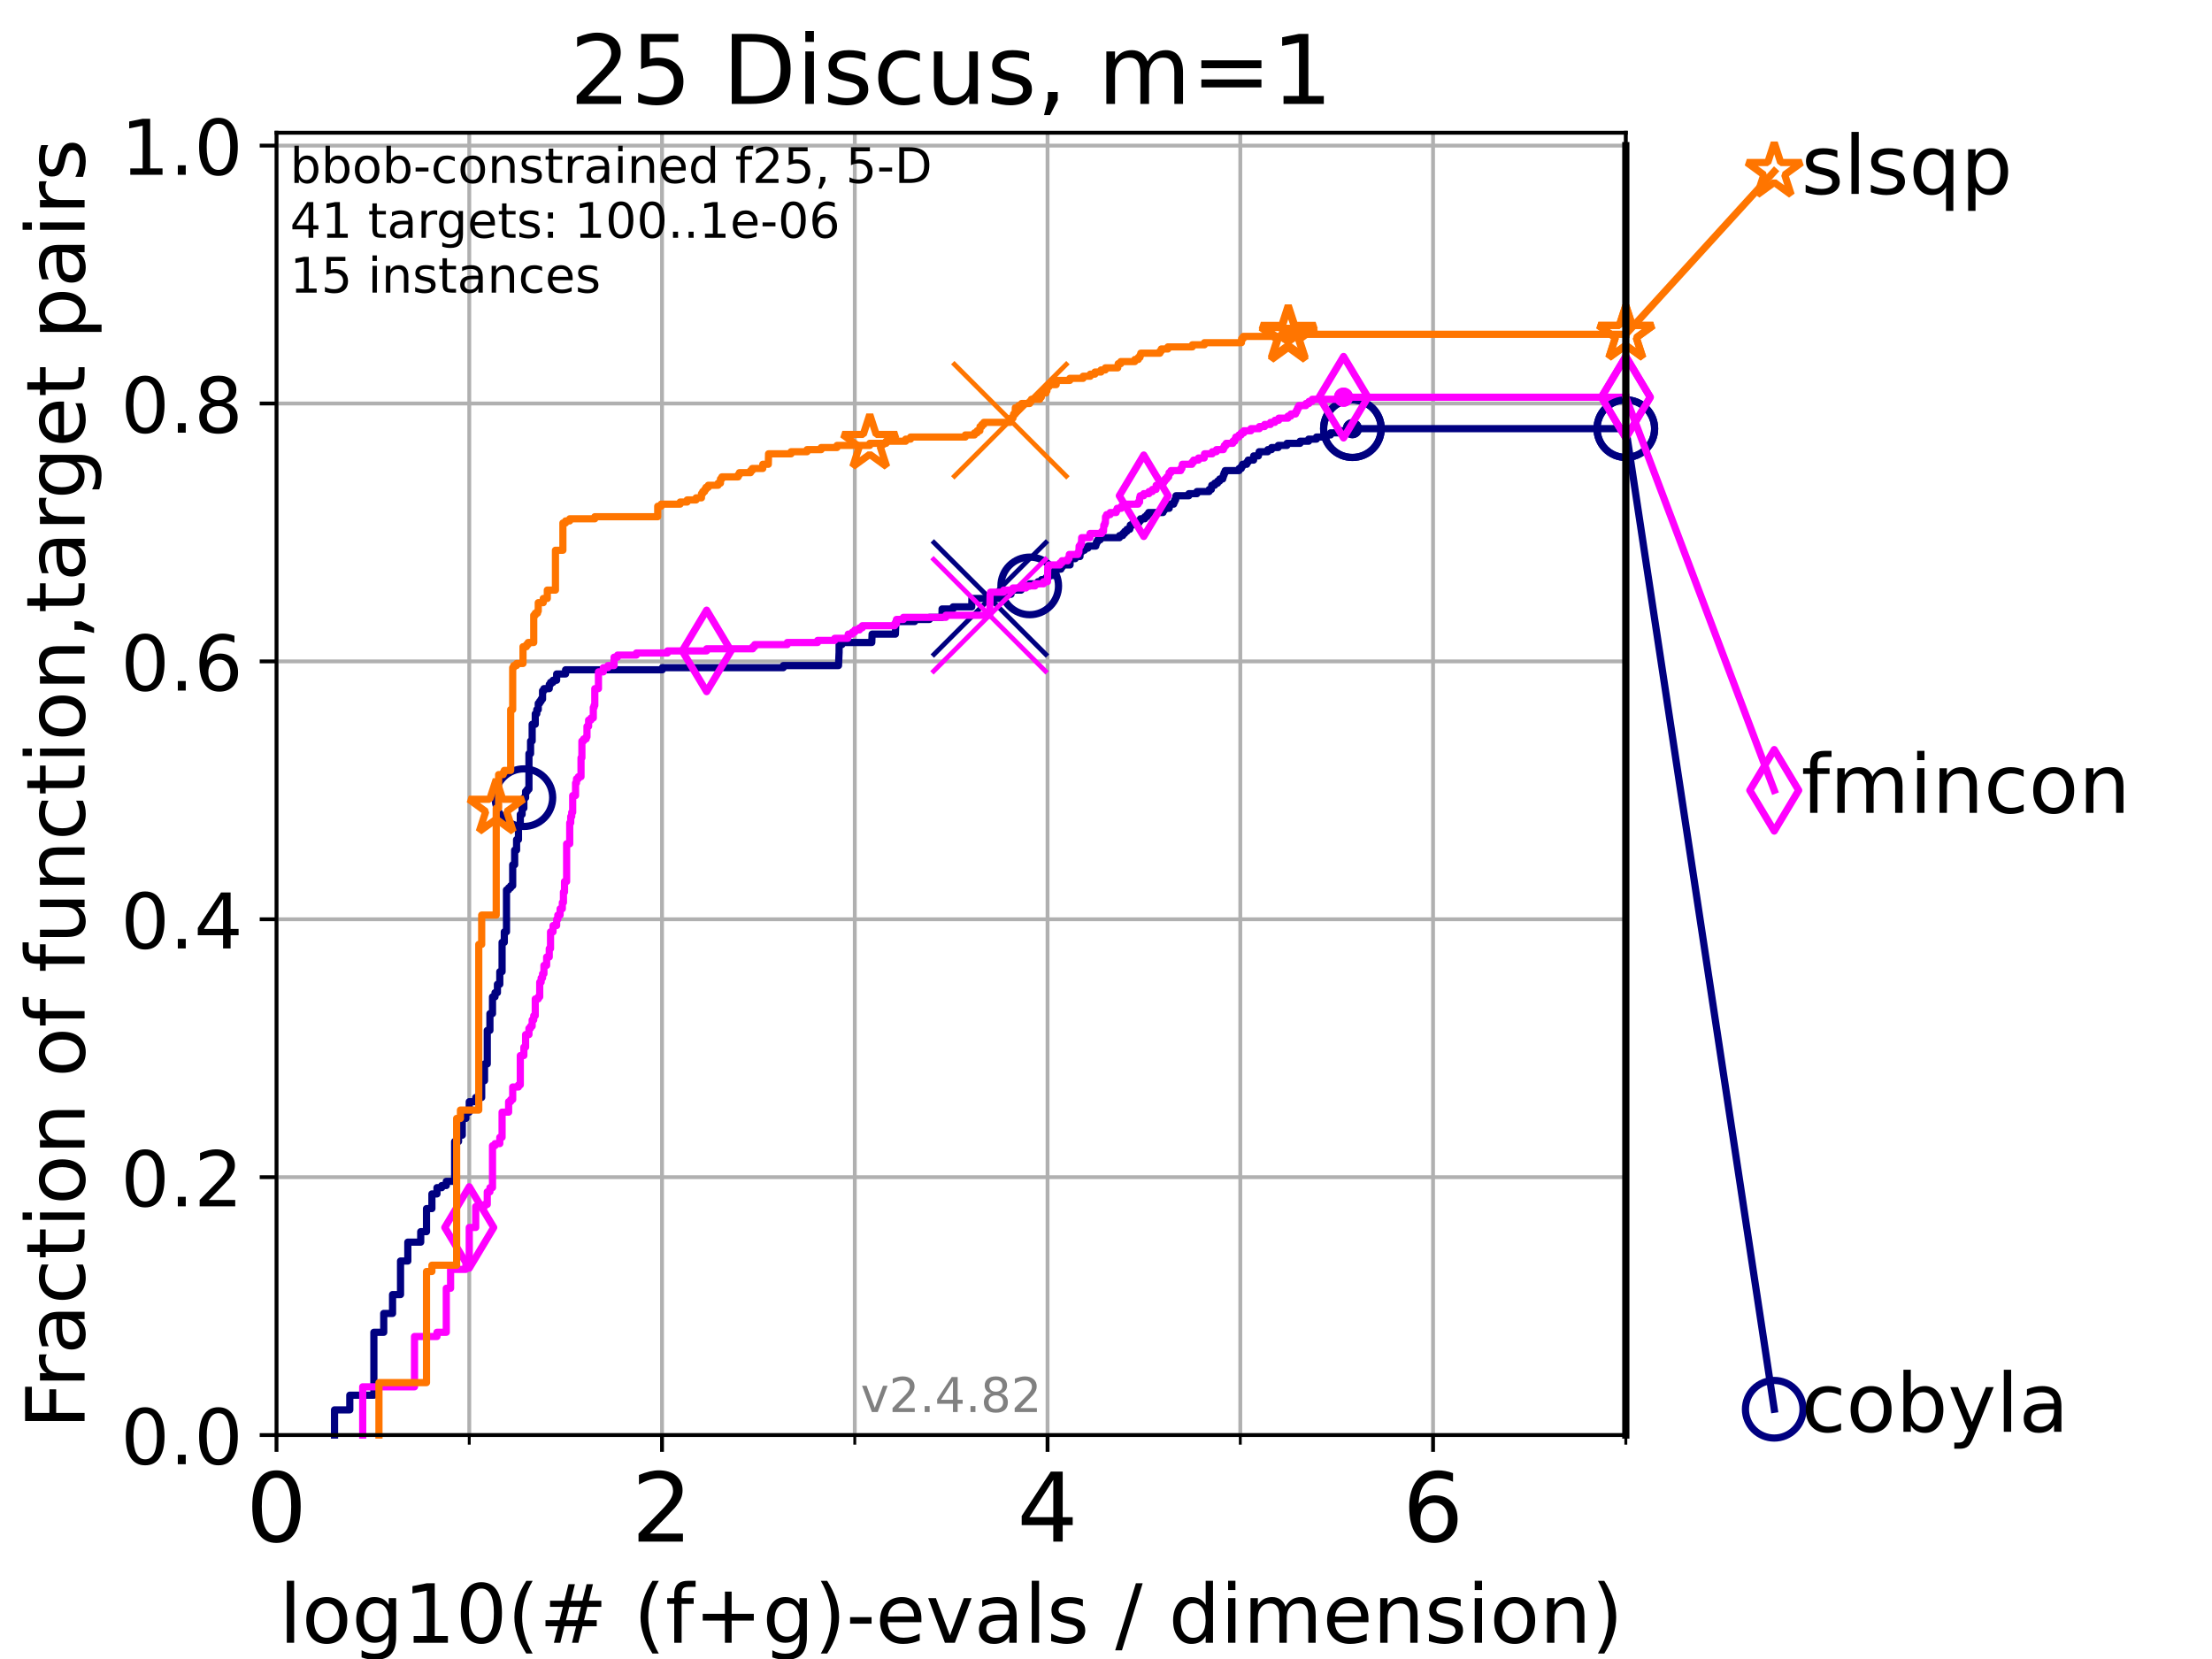 <?xml version="1.0" encoding="utf-8" standalone="no"?>
<!DOCTYPE svg PUBLIC "-//W3C//DTD SVG 1.1//EN"
  "http://www.w3.org/Graphics/SVG/1.1/DTD/svg11.dtd">
<!-- Created with matplotlib (https://matplotlib.org/) -->
<svg height="345.6pt" version="1.1" viewBox="0 0 460.8 345.6" width="460.8pt" xmlns="http://www.w3.org/2000/svg" xmlns:xlink="http://www.w3.org/1999/xlink">
 <defs>
  <style type="text/css">*{stroke-linecap:butt;stroke-linejoin:round;}</style>
 </defs>
 <g id="figure_1">
  <g id="patch_1">
   <path d="M 0 345.6 
L 460.8 345.6 
L 460.8 0 
L 0 0 
z
" style="fill:#ffffff;"/>
  </g>
  <g id="axes_1">
   <g id="patch_2">
    <path d="M 57.6 298.944 
L 338.688 298.944 
L 338.688 27.648 
L 57.6 27.648 
z
" style="fill:#ffffff;"/>
   </g>
   <g id="matplotlib.axis_1">
    <g id="xtick_1">
     <g id="line2d_1">
      <path clip-path="url(#pe0cea91bb8)" d="M 57.6 298.944 
L 57.6 27.648 
" style="fill:none;stroke:#b0b0b0;stroke-linecap:square;stroke-width:0.8;"/>
     </g>
     <g id="line2d_2">
      <defs>
       <path d="M 0 0 
L 0 3.5 
" id="m3daf3b7742" style="stroke:#000000;stroke-width:0.8;"/>
      </defs>
      <g>
       <use style="stroke:#000000;stroke-width:0.8;" x="57.6" xlink:href="#m3daf3b7742" y="298.944"/>
      </g>
     </g>
     <g id="text_1">
      <!-- 0 -->
      <g transform="translate(51.237 321.141)scale(0.2 -0.2)">
       <defs>
        <path d="M 31.781 66.406 
Q 24.172 66.406 20.328 58.906 
Q 16.5 51.422 16.5 36.375 
Q 16.5 21.391 20.328 13.891 
Q 24.172 6.391 31.781 6.391 
Q 39.453 6.391 43.281 13.891 
Q 47.125 21.391 47.125 36.375 
Q 47.125 51.422 43.281 58.906 
Q 39.453 66.406 31.781 66.406 
z
M 31.781 74.219 
Q 44.047 74.219 50.516 64.516 
Q 56.984 54.828 56.984 36.375 
Q 56.984 17.969 50.516 8.266 
Q 44.047 -1.422 31.781 -1.422 
Q 19.531 -1.422 13.062 8.266 
Q 6.594 17.969 6.594 36.375 
Q 6.594 54.828 13.062 64.516 
Q 19.531 74.219 31.781 74.219 
z
" id="DejaVuSans-48"/>
       </defs>
       <use xlink:href="#DejaVuSans-48"/>
      </g>
     </g>
    </g>
    <g id="xtick_2">
     <g id="line2d_3">
      <path clip-path="url(#pe0cea91bb8)" d="M 137.911 298.944 
L 137.911 27.648 
" style="fill:none;stroke:#b0b0b0;stroke-linecap:square;stroke-width:0.8;"/>
     </g>
     <g id="line2d_4">
      <g>
       <use style="stroke:#000000;stroke-width:0.8;" x="137.911" xlink:href="#m3daf3b7742" y="298.944"/>
      </g>
     </g>
     <g id="text_2">
      <!-- 2 -->
      <g transform="translate(131.548 321.141)scale(0.2 -0.2)">
       <defs>
        <path d="M 19.188 8.297 
L 53.609 8.297 
L 53.609 0 
L 7.328 0 
L 7.328 8.297 
Q 12.938 14.109 22.625 23.891 
Q 32.328 33.688 34.812 36.531 
Q 39.547 41.844 41.422 45.531 
Q 43.312 49.219 43.312 52.781 
Q 43.312 58.594 39.234 62.25 
Q 35.156 65.922 28.609 65.922 
Q 23.969 65.922 18.812 64.312 
Q 13.672 62.703 7.812 59.422 
L 7.812 69.391 
Q 13.766 71.781 18.938 73 
Q 24.125 74.219 28.422 74.219 
Q 39.75 74.219 46.484 68.547 
Q 53.219 62.891 53.219 53.422 
Q 53.219 48.922 51.531 44.891 
Q 49.859 40.875 45.406 35.406 
Q 44.188 33.984 37.641 27.219 
Q 31.109 20.453 19.188 8.297 
z
" id="DejaVuSans-50"/>
       </defs>
       <use xlink:href="#DejaVuSans-50"/>
      </g>
     </g>
    </g>
    <g id="xtick_3">
     <g id="line2d_5">
      <path clip-path="url(#pe0cea91bb8)" d="M 218.222 298.944 
L 218.222 27.648 
" style="fill:none;stroke:#b0b0b0;stroke-linecap:square;stroke-width:0.8;"/>
     </g>
     <g id="line2d_6">
      <g>
       <use style="stroke:#000000;stroke-width:0.8;" x="218.222" xlink:href="#m3daf3b7742" y="298.944"/>
      </g>
     </g>
     <g id="text_3">
      <!-- 4 -->
      <g transform="translate(211.859 321.141)scale(0.2 -0.2)">
       <defs>
        <path d="M 37.797 64.312 
L 12.891 25.391 
L 37.797 25.391 
z
M 35.203 72.906 
L 47.609 72.906 
L 47.609 25.391 
L 58.016 25.391 
L 58.016 17.188 
L 47.609 17.188 
L 47.609 0 
L 37.797 0 
L 37.797 17.188 
L 4.891 17.188 
L 4.891 26.703 
z
" id="DejaVuSans-52"/>
       </defs>
       <use xlink:href="#DejaVuSans-52"/>
      </g>
     </g>
    </g>
    <g id="xtick_4">
     <g id="line2d_7">
      <path clip-path="url(#pe0cea91bb8)" d="M 298.533 298.944 
L 298.533 27.648 
" style="fill:none;stroke:#b0b0b0;stroke-linecap:square;stroke-width:0.8;"/>
     </g>
     <g id="line2d_8">
      <g>
       <use style="stroke:#000000;stroke-width:0.8;" x="298.533" xlink:href="#m3daf3b7742" y="298.944"/>
      </g>
     </g>
     <g id="text_4">
      <!-- 6 -->
      <g transform="translate(292.17 321.141)scale(0.2 -0.2)">
       <defs>
        <path d="M 33.016 40.375 
Q 26.375 40.375 22.484 35.828 
Q 18.609 31.297 18.609 23.391 
Q 18.609 15.531 22.484 10.953 
Q 26.375 6.391 33.016 6.391 
Q 39.656 6.391 43.531 10.953 
Q 47.406 15.531 47.406 23.391 
Q 47.406 31.297 43.531 35.828 
Q 39.656 40.375 33.016 40.375 
z
M 52.594 71.297 
L 52.594 62.312 
Q 48.875 64.062 45.094 64.984 
Q 41.312 65.922 37.594 65.922 
Q 27.828 65.922 22.672 59.328 
Q 17.531 52.734 16.797 39.406 
Q 19.672 43.656 24.016 45.922 
Q 28.375 48.188 33.594 48.188 
Q 44.578 48.188 50.953 41.516 
Q 57.328 34.859 57.328 23.391 
Q 57.328 12.156 50.688 5.359 
Q 44.047 -1.422 33.016 -1.422 
Q 20.359 -1.422 13.672 8.266 
Q 6.984 17.969 6.984 36.375 
Q 6.984 53.656 15.188 63.938 
Q 23.391 74.219 37.203 74.219 
Q 40.922 74.219 44.703 73.484 
Q 48.484 72.75 52.594 71.297 
z
" id="DejaVuSans-54"/>
       </defs>
       <use xlink:href="#DejaVuSans-54"/>
      </g>
     </g>
    </g>
    <g id="xtick_5">
     <g id="line2d_9">
      <path clip-path="url(#pe0cea91bb8)" d="M 97.755 298.944 
L 97.755 27.648 
" style="fill:none;stroke:#b0b0b0;stroke-linecap:square;stroke-width:0.8;"/>
     </g>
     <g id="line2d_10">
      <defs>
       <path d="M 0 0 
L 0 2 
" id="m78b12cb4bb" style="stroke:#000000;stroke-width:0.6;"/>
      </defs>
      <g>
       <use style="stroke:#000000;stroke-width:0.6;" x="97.755" xlink:href="#m78b12cb4bb" y="298.944"/>
      </g>
     </g>
    </g>
    <g id="xtick_6">
     <g id="line2d_11">
      <path clip-path="url(#pe0cea91bb8)" d="M 178.066 298.944 
L 178.066 27.648 
" style="fill:none;stroke:#b0b0b0;stroke-linecap:square;stroke-width:0.8;"/>
     </g>
     <g id="line2d_12">
      <g>
       <use style="stroke:#000000;stroke-width:0.6;" x="178.066" xlink:href="#m78b12cb4bb" y="298.944"/>
      </g>
     </g>
    </g>
    <g id="xtick_7">
     <g id="line2d_13">
      <path clip-path="url(#pe0cea91bb8)" d="M 258.377 298.944 
L 258.377 27.648 
" style="fill:none;stroke:#b0b0b0;stroke-linecap:square;stroke-width:0.8;"/>
     </g>
     <g id="line2d_14">
      <g>
       <use style="stroke:#000000;stroke-width:0.6;" x="258.377" xlink:href="#m78b12cb4bb" y="298.944"/>
      </g>
     </g>
    </g>
    <g id="xtick_8">
     <g id="line2d_15">
      <path clip-path="url(#pe0cea91bb8)" d="M 338.688 298.944 
L 338.688 27.648 
" style="fill:none;stroke:#b0b0b0;stroke-linecap:square;stroke-width:0.8;"/>
     </g>
     <g id="line2d_16">
      <g>
       <use style="stroke:#000000;stroke-width:0.6;" x="338.688" xlink:href="#m78b12cb4bb" y="298.944"/>
      </g>
     </g>
    </g>
    <g id="text_5">
     <!-- log10(# (f+g)-evals / dimension) -->
     <g transform="translate(58.145 342.218)scale(0.17 -0.17)">
      <defs>
       <path d="M 9.422 75.984 
L 18.406 75.984 
L 18.406 0 
L 9.422 0 
z
" id="DejaVuSans-108"/>
       <path d="M 30.609 48.391 
Q 23.391 48.391 19.188 42.75 
Q 14.984 37.109 14.984 27.297 
Q 14.984 17.484 19.156 11.844 
Q 23.344 6.203 30.609 6.203 
Q 37.797 6.203 41.984 11.859 
Q 46.188 17.531 46.188 27.297 
Q 46.188 37.016 41.984 42.703 
Q 37.797 48.391 30.609 48.391 
z
M 30.609 56 
Q 42.328 56 49.016 48.375 
Q 55.719 40.766 55.719 27.297 
Q 55.719 13.875 49.016 6.219 
Q 42.328 -1.422 30.609 -1.422 
Q 18.844 -1.422 12.172 6.219 
Q 5.516 13.875 5.516 27.297 
Q 5.516 40.766 12.172 48.375 
Q 18.844 56 30.609 56 
z
" id="DejaVuSans-111"/>
       <path d="M 45.406 27.984 
Q 45.406 37.75 41.375 43.109 
Q 37.359 48.484 30.078 48.484 
Q 22.859 48.484 18.828 43.109 
Q 14.797 37.75 14.797 27.984 
Q 14.797 18.266 18.828 12.891 
Q 22.859 7.516 30.078 7.516 
Q 37.359 7.516 41.375 12.891 
Q 45.406 18.266 45.406 27.984 
z
M 54.391 6.781 
Q 54.391 -7.172 48.188 -13.984 
Q 42 -20.797 29.203 -20.797 
Q 24.469 -20.797 20.266 -20.094 
Q 16.062 -19.391 12.109 -17.922 
L 12.109 -9.188 
Q 16.062 -11.328 19.922 -12.344 
Q 23.781 -13.375 27.781 -13.375 
Q 36.625 -13.375 41.016 -8.766 
Q 45.406 -4.156 45.406 5.172 
L 45.406 9.625 
Q 42.625 4.781 38.281 2.391 
Q 33.938 0 27.875 0 
Q 17.828 0 11.672 7.656 
Q 5.516 15.328 5.516 27.984 
Q 5.516 40.672 11.672 48.328 
Q 17.828 56 27.875 56 
Q 33.938 56 38.281 53.609 
Q 42.625 51.219 45.406 46.391 
L 45.406 54.688 
L 54.391 54.688 
z
" id="DejaVuSans-103"/>
       <path d="M 12.406 8.297 
L 28.516 8.297 
L 28.516 63.922 
L 10.984 60.406 
L 10.984 69.391 
L 28.422 72.906 
L 38.281 72.906 
L 38.281 8.297 
L 54.391 8.297 
L 54.391 0 
L 12.406 0 
z
" id="DejaVuSans-49"/>
       <path d="M 31 75.875 
Q 24.469 64.656 21.281 53.656 
Q 18.109 42.672 18.109 31.391 
Q 18.109 20.125 21.312 9.062 
Q 24.516 -2 31 -13.188 
L 23.188 -13.188 
Q 15.875 -1.703 12.234 9.375 
Q 8.594 20.453 8.594 31.391 
Q 8.594 42.281 12.203 53.312 
Q 15.828 64.359 23.188 75.875 
z
" id="DejaVuSans-40"/>
       <path d="M 51.125 44 
L 36.922 44 
L 32.812 27.688 
L 47.125 27.688 
z
M 43.797 71.781 
L 38.719 51.516 
L 52.984 51.516 
L 58.109 71.781 
L 65.922 71.781 
L 60.891 51.516 
L 76.125 51.516 
L 76.125 44 
L 58.984 44 
L 54.984 27.688 
L 70.516 27.688 
L 70.516 20.219 
L 53.078 20.219 
L 48 0 
L 40.188 0 
L 45.219 20.219 
L 30.906 20.219 
L 25.875 0 
L 18.016 0 
L 23.094 20.219 
L 7.719 20.219 
L 7.719 27.688 
L 24.906 27.688 
L 29 44 
L 13.281 44 
L 13.281 51.516 
L 30.906 51.516 
L 35.891 71.781 
z
" id="DejaVuSans-35"/>
       <path id="DejaVuSans-32"/>
       <path d="M 37.109 75.984 
L 37.109 68.5 
L 28.516 68.5 
Q 23.688 68.5 21.797 66.547 
Q 19.922 64.594 19.922 59.516 
L 19.922 54.688 
L 34.719 54.688 
L 34.719 47.703 
L 19.922 47.703 
L 19.922 0 
L 10.891 0 
L 10.891 47.703 
L 2.297 47.703 
L 2.297 54.688 
L 10.891 54.688 
L 10.891 58.5 
Q 10.891 67.625 15.141 71.797 
Q 19.391 75.984 28.609 75.984 
z
" id="DejaVuSans-102"/>
       <path d="M 46 62.703 
L 46 35.5 
L 73.188 35.5 
L 73.188 27.203 
L 46 27.203 
L 46 0 
L 37.797 0 
L 37.797 27.203 
L 10.594 27.203 
L 10.594 35.5 
L 37.797 35.5 
L 37.797 62.703 
z
" id="DejaVuSans-43"/>
       <path d="M 8.016 75.875 
L 15.828 75.875 
Q 23.141 64.359 26.781 53.312 
Q 30.422 42.281 30.422 31.391 
Q 30.422 20.453 26.781 9.375 
Q 23.141 -1.703 15.828 -13.188 
L 8.016 -13.188 
Q 14.5 -2 17.703 9.062 
Q 20.906 20.125 20.906 31.391 
Q 20.906 42.672 17.703 53.656 
Q 14.5 64.656 8.016 75.875 
z
" id="DejaVuSans-41"/>
       <path d="M 4.891 31.391 
L 31.203 31.391 
L 31.203 23.391 
L 4.891 23.391 
z
" id="DejaVuSans-45"/>
       <path d="M 56.203 29.594 
L 56.203 25.203 
L 14.891 25.203 
Q 15.484 15.922 20.484 11.062 
Q 25.484 6.203 34.422 6.203 
Q 39.594 6.203 44.453 7.469 
Q 49.312 8.734 54.109 11.281 
L 54.109 2.781 
Q 49.266 0.734 44.188 -0.344 
Q 39.109 -1.422 33.891 -1.422 
Q 20.797 -1.422 13.156 6.188 
Q 5.516 13.812 5.516 26.812 
Q 5.516 40.234 12.766 48.109 
Q 20.016 56 32.328 56 
Q 43.359 56 49.781 48.891 
Q 56.203 41.797 56.203 29.594 
z
M 47.219 32.234 
Q 47.125 39.594 43.094 43.984 
Q 39.062 48.391 32.422 48.391 
Q 24.906 48.391 20.391 44.141 
Q 15.875 39.891 15.188 32.172 
z
" id="DejaVuSans-101"/>
       <path d="M 2.984 54.688 
L 12.5 54.688 
L 29.594 8.797 
L 46.688 54.688 
L 56.203 54.688 
L 35.688 0 
L 23.484 0 
z
" id="DejaVuSans-118"/>
       <path d="M 34.281 27.484 
Q 23.391 27.484 19.188 25 
Q 14.984 22.516 14.984 16.5 
Q 14.984 11.719 18.141 8.906 
Q 21.297 6.109 26.703 6.109 
Q 34.188 6.109 38.703 11.406 
Q 43.219 16.703 43.219 25.484 
L 43.219 27.484 
z
M 52.203 31.203 
L 52.203 0 
L 43.219 0 
L 43.219 8.297 
Q 40.141 3.328 35.547 0.953 
Q 30.953 -1.422 24.312 -1.422 
Q 15.922 -1.422 10.953 3.297 
Q 6 8.016 6 15.922 
Q 6 25.141 12.172 29.828 
Q 18.359 34.516 30.609 34.516 
L 43.219 34.516 
L 43.219 35.406 
Q 43.219 41.609 39.141 45 
Q 35.062 48.391 27.688 48.391 
Q 23 48.391 18.547 47.266 
Q 14.109 46.141 10.016 43.891 
L 10.016 52.203 
Q 14.938 54.109 19.578 55.047 
Q 24.219 56 28.609 56 
Q 40.484 56 46.344 49.844 
Q 52.203 43.703 52.203 31.203 
z
" id="DejaVuSans-97"/>
       <path d="M 44.281 53.078 
L 44.281 44.578 
Q 40.484 46.531 36.375 47.5 
Q 32.281 48.484 27.875 48.484 
Q 21.188 48.484 17.844 46.438 
Q 14.5 44.391 14.5 40.281 
Q 14.5 37.156 16.891 35.375 
Q 19.281 33.594 26.516 31.984 
L 29.594 31.297 
Q 39.156 29.25 43.188 25.516 
Q 47.219 21.781 47.219 15.094 
Q 47.219 7.469 41.188 3.016 
Q 35.156 -1.422 24.609 -1.422 
Q 20.219 -1.422 15.453 -0.562 
Q 10.688 0.297 5.422 2 
L 5.422 11.281 
Q 10.406 8.688 15.234 7.391 
Q 20.062 6.109 24.812 6.109 
Q 31.156 6.109 34.562 8.281 
Q 37.984 10.453 37.984 14.406 
Q 37.984 18.062 35.516 20.016 
Q 33.062 21.969 24.703 23.781 
L 21.578 24.516 
Q 13.234 26.266 9.516 29.906 
Q 5.812 33.547 5.812 39.891 
Q 5.812 47.609 11.281 51.797 
Q 16.75 56 26.812 56 
Q 31.781 56 36.172 55.266 
Q 40.578 54.547 44.281 53.078 
z
" id="DejaVuSans-115"/>
       <path d="M 25.391 72.906 
L 33.688 72.906 
L 8.297 -9.281 
L 0 -9.281 
z
" id="DejaVuSans-47"/>
       <path d="M 45.406 46.391 
L 45.406 75.984 
L 54.391 75.984 
L 54.391 0 
L 45.406 0 
L 45.406 8.203 
Q 42.578 3.328 38.25 0.953 
Q 33.938 -1.422 27.875 -1.422 
Q 17.969 -1.422 11.734 6.484 
Q 5.516 14.406 5.516 27.297 
Q 5.516 40.188 11.734 48.094 
Q 17.969 56 27.875 56 
Q 33.938 56 38.25 53.625 
Q 42.578 51.266 45.406 46.391 
z
M 14.797 27.297 
Q 14.797 17.391 18.875 11.75 
Q 22.953 6.109 30.078 6.109 
Q 37.203 6.109 41.297 11.75 
Q 45.406 17.391 45.406 27.297 
Q 45.406 37.203 41.297 42.844 
Q 37.203 48.484 30.078 48.484 
Q 22.953 48.484 18.875 42.844 
Q 14.797 37.203 14.797 27.297 
z
" id="DejaVuSans-100"/>
       <path d="M 9.422 54.688 
L 18.406 54.688 
L 18.406 0 
L 9.422 0 
z
M 9.422 75.984 
L 18.406 75.984 
L 18.406 64.594 
L 9.422 64.594 
z
" id="DejaVuSans-105"/>
       <path d="M 52 44.188 
Q 55.375 50.25 60.062 53.125 
Q 64.75 56 71.094 56 
Q 79.641 56 84.281 50.016 
Q 88.922 44.047 88.922 33.016 
L 88.922 0 
L 79.891 0 
L 79.891 32.719 
Q 79.891 40.578 77.094 44.375 
Q 74.312 48.188 68.609 48.188 
Q 61.625 48.188 57.562 43.547 
Q 53.516 38.922 53.516 30.906 
L 53.516 0 
L 44.484 0 
L 44.484 32.719 
Q 44.484 40.625 41.703 44.406 
Q 38.922 48.188 33.109 48.188 
Q 26.219 48.188 22.156 43.531 
Q 18.109 38.875 18.109 30.906 
L 18.109 0 
L 9.078 0 
L 9.078 54.688 
L 18.109 54.688 
L 18.109 46.188 
Q 21.188 51.219 25.484 53.609 
Q 29.781 56 35.688 56 
Q 41.656 56 45.828 52.969 
Q 50 49.953 52 44.188 
z
" id="DejaVuSans-109"/>
       <path d="M 54.891 33.016 
L 54.891 0 
L 45.906 0 
L 45.906 32.719 
Q 45.906 40.484 42.875 44.328 
Q 39.844 48.188 33.797 48.188 
Q 26.516 48.188 22.312 43.547 
Q 18.109 38.922 18.109 30.906 
L 18.109 0 
L 9.078 0 
L 9.078 54.688 
L 18.109 54.688 
L 18.109 46.188 
Q 21.344 51.125 25.703 53.562 
Q 30.078 56 35.797 56 
Q 45.219 56 50.047 50.172 
Q 54.891 44.344 54.891 33.016 
z
" id="DejaVuSans-110"/>
      </defs>
      <use xlink:href="#DejaVuSans-108"/>
      <use x="27.783" xlink:href="#DejaVuSans-111"/>
      <use x="88.965" xlink:href="#DejaVuSans-103"/>
      <use x="152.441" xlink:href="#DejaVuSans-49"/>
      <use x="216.064" xlink:href="#DejaVuSans-48"/>
      <use x="279.688" xlink:href="#DejaVuSans-40"/>
      <use x="318.701" xlink:href="#DejaVuSans-35"/>
      <use x="402.49" xlink:href="#DejaVuSans-32"/>
      <use x="434.277" xlink:href="#DejaVuSans-40"/>
      <use x="473.291" xlink:href="#DejaVuSans-102"/>
      <use x="508.496" xlink:href="#DejaVuSans-43"/>
      <use x="592.285" xlink:href="#DejaVuSans-103"/>
      <use x="655.762" xlink:href="#DejaVuSans-41"/>
      <use x="694.775" xlink:href="#DejaVuSans-45"/>
      <use x="730.859" xlink:href="#DejaVuSans-101"/>
      <use x="792.383" xlink:href="#DejaVuSans-118"/>
      <use x="851.562" xlink:href="#DejaVuSans-97"/>
      <use x="912.842" xlink:href="#DejaVuSans-108"/>
      <use x="940.625" xlink:href="#DejaVuSans-115"/>
      <use x="992.725" xlink:href="#DejaVuSans-32"/>
      <use x="1024.512" xlink:href="#DejaVuSans-47"/>
      <use x="1058.203" xlink:href="#DejaVuSans-32"/>
      <use x="1089.99" xlink:href="#DejaVuSans-100"/>
      <use x="1153.467" xlink:href="#DejaVuSans-105"/>
      <use x="1181.25" xlink:href="#DejaVuSans-109"/>
      <use x="1278.662" xlink:href="#DejaVuSans-101"/>
      <use x="1340.186" xlink:href="#DejaVuSans-110"/>
      <use x="1403.564" xlink:href="#DejaVuSans-115"/>
      <use x="1455.664" xlink:href="#DejaVuSans-105"/>
      <use x="1483.447" xlink:href="#DejaVuSans-111"/>
      <use x="1544.629" xlink:href="#DejaVuSans-110"/>
      <use x="1608.008" xlink:href="#DejaVuSans-41"/>
     </g>
    </g>
   </g>
   <g id="matplotlib.axis_2">
    <g id="ytick_1">
     <g id="line2d_17">
      <path clip-path="url(#pe0cea91bb8)" d="M 57.6 298.944 
L 338.688 298.944 
" style="fill:none;stroke:#b0b0b0;stroke-linecap:square;stroke-width:0.8;"/>
     </g>
     <g id="line2d_18">
      <defs>
       <path d="M 0 0 
L -3.5 0 
" id="m44cf7c0a26" style="stroke:#000000;stroke-width:0.8;"/>
      </defs>
      <g>
       <use style="stroke:#000000;stroke-width:0.8;" x="57.6" xlink:href="#m44cf7c0a26" y="298.944"/>
      </g>
     </g>
     <g id="text_6">
      <!-- 0.0 -->
      <g transform="translate(25.155 305.023)scale(0.16 -0.16)">
       <defs>
        <path d="M 10.688 12.406 
L 21 12.406 
L 21 0 
L 10.688 0 
z
" id="DejaVuSans-46"/>
       </defs>
       <use xlink:href="#DejaVuSans-48"/>
       <use x="63.623" xlink:href="#DejaVuSans-46"/>
       <use x="95.41" xlink:href="#DejaVuSans-48"/>
      </g>
     </g>
    </g>
    <g id="ytick_2">
     <g id="line2d_19">
      <path clip-path="url(#pe0cea91bb8)" d="M 57.6 245.222 
L 338.688 245.222 
" style="fill:none;stroke:#b0b0b0;stroke-linecap:square;stroke-width:0.8;"/>
     </g>
     <g id="line2d_20">
      <g>
       <use style="stroke:#000000;stroke-width:0.8;" x="57.6" xlink:href="#m44cf7c0a26" y="245.222"/>
      </g>
     </g>
     <g id="text_7">
      <!-- 0.2 -->
      <g transform="translate(25.155 251.301)scale(0.16 -0.16)">
       <use xlink:href="#DejaVuSans-48"/>
       <use x="63.623" xlink:href="#DejaVuSans-46"/>
       <use x="95.41" xlink:href="#DejaVuSans-50"/>
      </g>
     </g>
    </g>
    <g id="ytick_3">
     <g id="line2d_21">
      <path clip-path="url(#pe0cea91bb8)" d="M 57.6 191.5 
L 338.688 191.5 
" style="fill:none;stroke:#b0b0b0;stroke-linecap:square;stroke-width:0.8;"/>
     </g>
     <g id="line2d_22">
      <g>
       <use style="stroke:#000000;stroke-width:0.8;" x="57.6" xlink:href="#m44cf7c0a26" y="191.5"/>
      </g>
     </g>
     <g id="text_8">
      <!-- 0.4 -->
      <g transform="translate(25.155 197.579)scale(0.16 -0.16)">
       <use xlink:href="#DejaVuSans-48"/>
       <use x="63.623" xlink:href="#DejaVuSans-46"/>
       <use x="95.41" xlink:href="#DejaVuSans-52"/>
      </g>
     </g>
    </g>
    <g id="ytick_4">
     <g id="line2d_23">
      <path clip-path="url(#pe0cea91bb8)" d="M 57.6 137.778 
L 338.688 137.778 
" style="fill:none;stroke:#b0b0b0;stroke-linecap:square;stroke-width:0.8;"/>
     </g>
     <g id="line2d_24">
      <g>
       <use style="stroke:#000000;stroke-width:0.8;" x="57.6" xlink:href="#m44cf7c0a26" y="137.778"/>
      </g>
     </g>
     <g id="text_9">
      <!-- 0.6 -->
      <g transform="translate(25.155 143.857)scale(0.16 -0.16)">
       <use xlink:href="#DejaVuSans-48"/>
       <use x="63.623" xlink:href="#DejaVuSans-46"/>
       <use x="95.41" xlink:href="#DejaVuSans-54"/>
      </g>
     </g>
    </g>
    <g id="ytick_5">
     <g id="line2d_25">
      <path clip-path="url(#pe0cea91bb8)" d="M 57.6 84.056 
L 338.688 84.056 
" style="fill:none;stroke:#b0b0b0;stroke-linecap:square;stroke-width:0.8;"/>
     </g>
     <g id="line2d_26">
      <g>
       <use style="stroke:#000000;stroke-width:0.8;" x="57.6" xlink:href="#m44cf7c0a26" y="84.056"/>
      </g>
     </g>
     <g id="text_10">
      <!-- 0.8 -->
      <g transform="translate(25.155 90.135)scale(0.16 -0.16)">
       <defs>
        <path d="M 31.781 34.625 
Q 24.75 34.625 20.719 30.859 
Q 16.703 27.094 16.703 20.516 
Q 16.703 13.922 20.719 10.156 
Q 24.75 6.391 31.781 6.391 
Q 38.812 6.391 42.859 10.172 
Q 46.922 13.969 46.922 20.516 
Q 46.922 27.094 42.891 30.859 
Q 38.875 34.625 31.781 34.625 
z
M 21.922 38.812 
Q 15.578 40.375 12.031 44.719 
Q 8.5 49.078 8.5 55.328 
Q 8.5 64.062 14.719 69.141 
Q 20.953 74.219 31.781 74.219 
Q 42.672 74.219 48.875 69.141 
Q 55.078 64.062 55.078 55.328 
Q 55.078 49.078 51.531 44.719 
Q 48 40.375 41.703 38.812 
Q 48.828 37.156 52.797 32.312 
Q 56.781 27.484 56.781 20.516 
Q 56.781 9.906 50.312 4.234 
Q 43.844 -1.422 31.781 -1.422 
Q 19.734 -1.422 13.25 4.234 
Q 6.781 9.906 6.781 20.516 
Q 6.781 27.484 10.781 32.312 
Q 14.797 37.156 21.922 38.812 
z
M 18.312 54.391 
Q 18.312 48.734 21.844 45.562 
Q 25.391 42.391 31.781 42.391 
Q 38.141 42.391 41.719 45.562 
Q 45.312 48.734 45.312 54.391 
Q 45.312 60.062 41.719 63.234 
Q 38.141 66.406 31.781 66.406 
Q 25.391 66.406 21.844 63.234 
Q 18.312 60.062 18.312 54.391 
z
" id="DejaVuSans-56"/>
       </defs>
       <use xlink:href="#DejaVuSans-48"/>
       <use x="63.623" xlink:href="#DejaVuSans-46"/>
       <use x="95.41" xlink:href="#DejaVuSans-56"/>
      </g>
     </g>
    </g>
    <g id="ytick_6">
     <g id="line2d_27">
      <path clip-path="url(#pe0cea91bb8)" d="M 57.6 30.334 
L 338.688 30.334 
" style="fill:none;stroke:#b0b0b0;stroke-linecap:square;stroke-width:0.8;"/>
     </g>
     <g id="line2d_28">
      <g>
       <use style="stroke:#000000;stroke-width:0.8;" x="57.6" xlink:href="#m44cf7c0a26" y="30.334"/>
      </g>
     </g>
     <g id="text_11">
      <!-- 1.0 -->
      <g transform="translate(25.155 36.413)scale(0.16 -0.16)">
       <use xlink:href="#DejaVuSans-49"/>
       <use x="63.623" xlink:href="#DejaVuSans-46"/>
       <use x="95.41" xlink:href="#DejaVuSans-48"/>
      </g>
     </g>
    </g>
    <g id="text_12">
     <!-- Fraction of function,target pairs -->
     <g transform="translate(17.62 297.681)rotate(-90)scale(0.17 -0.17)">
      <defs>
       <path d="M 9.812 72.906 
L 51.703 72.906 
L 51.703 64.594 
L 19.672 64.594 
L 19.672 43.109 
L 48.578 43.109 
L 48.578 34.812 
L 19.672 34.812 
L 19.672 0 
L 9.812 0 
z
" id="DejaVuSans-70"/>
       <path d="M 41.109 46.297 
Q 39.594 47.172 37.812 47.578 
Q 36.031 48 33.891 48 
Q 26.266 48 22.188 43.047 
Q 18.109 38.094 18.109 28.812 
L 18.109 0 
L 9.078 0 
L 9.078 54.688 
L 18.109 54.688 
L 18.109 46.188 
Q 20.953 51.172 25.484 53.578 
Q 30.031 56 36.531 56 
Q 37.453 56 38.578 55.875 
Q 39.703 55.766 41.062 55.516 
z
" id="DejaVuSans-114"/>
       <path d="M 48.781 52.594 
L 48.781 44.188 
Q 44.969 46.297 41.141 47.344 
Q 37.312 48.391 33.406 48.391 
Q 24.656 48.391 19.812 42.844 
Q 14.984 37.312 14.984 27.297 
Q 14.984 17.281 19.812 11.734 
Q 24.656 6.203 33.406 6.203 
Q 37.312 6.203 41.141 7.25 
Q 44.969 8.297 48.781 10.406 
L 48.781 2.094 
Q 45.016 0.344 40.984 -0.531 
Q 36.969 -1.422 32.422 -1.422 
Q 20.062 -1.422 12.781 6.344 
Q 5.516 14.109 5.516 27.297 
Q 5.516 40.672 12.859 48.328 
Q 20.219 56 33.016 56 
Q 37.156 56 41.109 55.141 
Q 45.062 54.297 48.781 52.594 
z
" id="DejaVuSans-99"/>
       <path d="M 18.312 70.219 
L 18.312 54.688 
L 36.812 54.688 
L 36.812 47.703 
L 18.312 47.703 
L 18.312 18.016 
Q 18.312 11.328 20.141 9.422 
Q 21.969 7.516 27.594 7.516 
L 36.812 7.516 
L 36.812 0 
L 27.594 0 
Q 17.188 0 13.234 3.875 
Q 9.281 7.766 9.281 18.016 
L 9.281 47.703 
L 2.688 47.703 
L 2.688 54.688 
L 9.281 54.688 
L 9.281 70.219 
z
" id="DejaVuSans-116"/>
       <path d="M 8.5 21.578 
L 8.5 54.688 
L 17.484 54.688 
L 17.484 21.922 
Q 17.484 14.156 20.5 10.266 
Q 23.531 6.391 29.594 6.391 
Q 36.859 6.391 41.078 11.031 
Q 45.312 15.672 45.312 23.688 
L 45.312 54.688 
L 54.297 54.688 
L 54.297 0 
L 45.312 0 
L 45.312 8.406 
Q 42.047 3.422 37.719 1 
Q 33.406 -1.422 27.688 -1.422 
Q 18.266 -1.422 13.375 4.438 
Q 8.5 10.297 8.5 21.578 
z
M 31.109 56 
z
" id="DejaVuSans-117"/>
       <path d="M 11.719 12.406 
L 22.016 12.406 
L 22.016 4 
L 14.016 -11.625 
L 7.719 -11.625 
L 11.719 4 
z
" id="DejaVuSans-44"/>
       <path d="M 18.109 8.203 
L 18.109 -20.797 
L 9.078 -20.797 
L 9.078 54.688 
L 18.109 54.688 
L 18.109 46.391 
Q 20.953 51.266 25.266 53.625 
Q 29.594 56 35.594 56 
Q 45.562 56 51.781 48.094 
Q 58.016 40.188 58.016 27.297 
Q 58.016 14.406 51.781 6.484 
Q 45.562 -1.422 35.594 -1.422 
Q 29.594 -1.422 25.266 0.953 
Q 20.953 3.328 18.109 8.203 
z
M 48.688 27.297 
Q 48.688 37.203 44.609 42.844 
Q 40.531 48.484 33.406 48.484 
Q 26.266 48.484 22.188 42.844 
Q 18.109 37.203 18.109 27.297 
Q 18.109 17.391 22.188 11.75 
Q 26.266 6.109 33.406 6.109 
Q 40.531 6.109 44.609 11.75 
Q 48.688 17.391 48.688 27.297 
z
" id="DejaVuSans-112"/>
      </defs>
      <use xlink:href="#DejaVuSans-70"/>
      <use x="50.27" xlink:href="#DejaVuSans-114"/>
      <use x="91.383" xlink:href="#DejaVuSans-97"/>
      <use x="152.662" xlink:href="#DejaVuSans-99"/>
      <use x="207.643" xlink:href="#DejaVuSans-116"/>
      <use x="246.852" xlink:href="#DejaVuSans-105"/>
      <use x="274.635" xlink:href="#DejaVuSans-111"/>
      <use x="335.816" xlink:href="#DejaVuSans-110"/>
      <use x="399.195" xlink:href="#DejaVuSans-32"/>
      <use x="430.982" xlink:href="#DejaVuSans-111"/>
      <use x="492.164" xlink:href="#DejaVuSans-102"/>
      <use x="527.369" xlink:href="#DejaVuSans-32"/>
      <use x="559.156" xlink:href="#DejaVuSans-102"/>
      <use x="594.361" xlink:href="#DejaVuSans-117"/>
      <use x="657.74" xlink:href="#DejaVuSans-110"/>
      <use x="721.119" xlink:href="#DejaVuSans-99"/>
      <use x="776.1" xlink:href="#DejaVuSans-116"/>
      <use x="815.309" xlink:href="#DejaVuSans-105"/>
      <use x="843.092" xlink:href="#DejaVuSans-111"/>
      <use x="904.273" xlink:href="#DejaVuSans-110"/>
      <use x="967.652" xlink:href="#DejaVuSans-44"/>
      <use x="999.439" xlink:href="#DejaVuSans-116"/>
      <use x="1038.648" xlink:href="#DejaVuSans-97"/>
      <use x="1099.928" xlink:href="#DejaVuSans-114"/>
      <use x="1139.291" xlink:href="#DejaVuSans-103"/>
      <use x="1202.768" xlink:href="#DejaVuSans-101"/>
      <use x="1264.291" xlink:href="#DejaVuSans-116"/>
      <use x="1303.5" xlink:href="#DejaVuSans-32"/>
      <use x="1335.287" xlink:href="#DejaVuSans-112"/>
      <use x="1398.764" xlink:href="#DejaVuSans-97"/>
      <use x="1460.043" xlink:href="#DejaVuSans-105"/>
      <use x="1487.826" xlink:href="#DejaVuSans-114"/>
      <use x="1528.939" xlink:href="#DejaVuSans-115"/>
     </g>
    </g>
   </g>
   <g id="line2d_29">
    <defs>
     <path d="M 0 1.5 
C 0.398 1.5 0.779 1.342 1.061 1.061 
C 1.342 0.779 1.5 0.398 1.5 0 
C 1.5 -0.398 1.342 -0.779 1.061 -1.061 
C 0.779 -1.342 0.398 -1.5 0 -1.5 
C -0.398 -1.5 -0.779 -1.342 -1.061 -1.061 
C -1.342 -0.779 -1.5 -0.398 -1.5 0 
C -1.5 0.398 -1.342 0.779 -1.061 1.061 
C -0.779 1.342 -0.398 1.5 0 1.5 
z
" id="md68079c257" style="stroke:#000080;"/>
    </defs>
    <g>
     <use style="fill:#000080;stroke:#000080;" x="281.733" xlink:href="#md68079c257" y="89.297"/>
     <use style="fill:#000080;stroke:#000080;" x="281.733" xlink:href="#md68079c257" y="89.297"/>
    </g>
   </g>
   <g id="line2d_30">
    <path d="M 69.688 298.944 
L 69.688 293.703 
L 72.868 293.703 
L 72.868 290.645 
L 77.885 290.645 
L 77.885 277.543 
L 79.939 277.543 
L 79.939 273.612 
L 81.776 273.612 
L 81.776 269.681 
L 83.438 269.681 
L 83.438 262.693 
L 84.956 262.693 
L 84.956 258.762 
L 87.644 258.762 
L 87.644 256.578 
L 88.847 256.578 
L 88.847 251.773 
L 89.973 251.773 
L 89.973 248.716 
L 91.03 248.716 
L 91.03 247.406 
L 92.027 247.406 
L 92.027 246.969 
L 92.969 246.969 
L 92.969 246.096 
L 94.715 246.096 
L 94.715 237.797 
L 95.526 237.797 
L 95.526 236.487 
L 96.301 236.487 
L 96.301 232.993 
L 97.044 232.993 
L 97.044 231.682 
L 97.755 231.682 
L 97.755 229.499 
L 99.098 229.499 
L 99.098 228.625 
L 100.344 228.625 
L 100.344 225.131 
L 100.935 225.131 
L 100.935 221.637 
L 101.507 221.637 
L 101.507 214.649 
L 102.06 214.649 
L 102.06 211.154 
L 102.597 211.154 
L 102.597 207.66 
L 103.118 207.66 
L 103.118 206.787 
L 103.623 206.787 
L 103.623 205.04 
L 104.115 205.04 
L 104.115 202.419 
L 104.592 202.419 
L 104.592 196.304 
L 105.057 196.304 
L 105.057 194.121 
L 105.51 194.121 
L 105.51 185.385 
L 105.952 185.385 
L 105.952 184.949 
L 106.383 184.949 
L 106.383 184.512 
L 106.803 184.512 
L 106.803 180.144 
L 107.213 180.144 
L 107.213 177.087 
L 107.614 177.087 
L 107.614 174.903 
L 108.006 174.903 
L 108.006 171.846 
L 108.389 171.846 
L 108.389 169.662 
L 108.764 169.662 
L 108.764 168.352 
L 109.132 168.352 
L 109.132 166.168 
L 109.491 166.168 
L 109.491 164.857 
L 109.843 164.857 
L 109.843 164.421 
L 110.189 164.421 
L 110.189 156.996 
L 110.527 156.996 
L 110.527 154.375 
L 110.86 154.375 
L 110.86 150.881 
L 111.506 150.881 
L 111.506 148.697 
L 111.82 148.697 
L 111.82 147.824 
L 112.128 147.824 
L 112.128 146.513 
L 112.432 146.513 
L 112.432 146.077 
L 112.73 146.077 
L 112.73 145.64 
L 113.023 145.64 
L 113.023 143.893 
L 113.311 143.893 
L 113.311 143.456 
L 114.419 143.456 
L 114.419 142.582 
L 114.685 142.582 
L 114.685 142.146 
L 115.206 142.146 
L 115.206 141.709 
L 115.959 141.709 
L 115.959 140.399 
L 117.821 140.399 
L 117.821 139.525 
L 137.98 139.525 
L 137.98 139.088 
L 163.177 139.088 
L 163.177 138.652 
L 174.678 138.652 
L 174.787 136.031 
L 174.796 136.031 
L 174.804 134.284 
L 175.391 134.284 
L 175.391 133.847 
L 181.608 133.847 
L 181.671 132.1 
L 186.527 132.1 
L 186.608 129.916 
L 186.659 129.916 
L 186.659 129.48 
L 190.539 129.48 
L 190.539 129.043 
L 193.621 129.043 
L 193.621 128.606 
L 196.228 128.606 
L 196.252 126.859 
L 198.542 126.859 
L 198.542 126.422 
L 202.432 126.422 
L 202.465 124.675 
L 208.82 124.675 
L 208.82 124.238 
L 209.495 124.238 
L 209.495 123.802 
L 210.612 123.802 
L 210.627 122.928 
L 212.719 122.928 
L 212.736 122.055 
L 214.511 122.055 
L 214.511 121.618 
L 216.232 121.618 
L 216.232 121.181 
L 216.973 121.181 
L 216.973 120.744 
L 217.899 120.744 
L 217.899 120.307 
L 218.413 120.307 
L 218.413 119.871 
L 219.626 119.871 
L 219.626 118.997 
L 220.029 118.997 
L 220.029 118.56 
L 221.009 118.56 
L 221.009 118.124 
L 221.295 118.124 
L 221.295 117.687 
L 222.915 117.687 
L 222.915 116.377 
L 223.991 116.377 
L 223.991 115.94 
L 224.976 115.94 
L 224.984 115.066 
L 225.27 115.066 
L 225.27 114.63 
L 225.921 114.63 
L 225.921 114.193 
L 226.64 114.193 
L 226.64 113.756 
L 228.277 113.756 
L 228.277 113.319 
L 228.422 113.319 
L 228.422 112.883 
L 228.673 112.883 
L 228.673 112.446 
L 229.199 112.446 
L 229.199 112.009 
L 233.213 112.009 
L 233.213 111.572 
L 233.895 111.572 
L 233.895 111.135 
L 234.291 111.135 
L 234.291 110.699 
L 234.755 110.699 
L 234.755 110.262 
L 235.356 110.262 
L 235.454 109.388 
L 235.984 109.388 
L 235.984 108.952 
L 237.253 108.952 
L 237.253 108.515 
L 237.582 108.515 
L 237.582 108.078 
L 238.477 108.078 
L 238.477 107.641 
L 238.947 107.641 
L 238.947 107.205 
L 239.285 107.205 
L 239.285 106.768 
L 242.269 106.768 
L 242.269 106.331 
L 242.55 106.331 
L 242.55 105.894 
L 243.574 105.894 
L 243.623 105.021 
L 244.497 105.021 
L 244.497 104.584 
L 244.698 104.584 
L 244.698 104.147 
L 244.903 104.147 
L 244.977 103.274 
L 247.668 103.274 
L 247.668 102.837 
L 249.343 102.837 
L 249.343 102.4 
L 251.886 102.4 
L 251.886 101.963 
L 252.346 101.963 
L 252.43 101.09 
L 253.048 101.09 
L 253.048 100.653 
L 253.647 100.653 
L 253.647 100.216 
L 254.082 100.216 
L 254.082 99.78 
L 254.715 99.78 
L 254.715 99.343 
L 254.856 99.343 
L 254.856 98.906 
L 255.02 98.906 
L 255.02 98.469 
L 255.227 98.469 
L 255.227 98.033 
L 258.124 98.033 
L 258.124 97.596 
L 258.594 97.596 
L 258.594 97.159 
L 258.838 97.159 
L 258.838 96.722 
L 259.712 96.722 
L 259.712 96.285 
L 260.005 96.285 
L 260.005 95.849 
L 261.147 95.849 
L 261.16 94.975 
L 262.151 94.975 
L 262.151 94.538 
L 262.298 94.538 
L 262.298 94.102 
L 264.097 94.102 
L 264.097 93.665 
L 264.895 93.665 
L 264.895 93.228 
L 266.282 93.228 
L 266.282 92.791 
L 268.103 92.791 
L 268.103 92.355 
L 270.829 92.355 
L 270.829 91.918 
L 272.609 91.918 
L 272.609 91.481 
L 274.244 91.481 
L 274.244 91.044 
L 276.31 91.044 
L 276.31 90.608 
L 277.182 90.608 
L 277.182 90.171 
L 279.209 90.171 
L 279.209 89.734 
L 281.733 89.734 
L 281.733 89.297 
L 338.688 89.297 
L 338.688 89.297 
" style="fill:none;stroke:#000080;stroke-linecap:square;stroke-width:1.5;"/>
   </g>
   <g id="line2d_31">
    <defs>
     <path d="M 0 6 
C 1.591 6 3.117 5.368 4.243 4.243 
C 5.368 3.117 6 1.591 6 0 
C 6 -1.591 5.368 -3.117 4.243 -4.243 
C 3.117 -5.368 1.591 -6 0 -6 
C -1.591 -6 -3.117 -5.368 -4.243 -4.243 
C -5.368 -3.117 -6 -1.591 -6 0 
C -6 1.591 -5.368 3.117 -4.243 4.243 
C -3.117 5.368 -1.591 6 0 6 
z
" id="m1792826592" style="stroke:#000080;stroke-width:1.5;"/>
    </defs>
    <g>
     <use style="fill-opacity:0;stroke:#000080;stroke-width:1.5;" x="109.132" xlink:href="#m1792826592" y="166.168"/>
     <use style="fill-opacity:0;stroke:#000080;stroke-width:1.5;" x="214.511" xlink:href="#m1792826592" y="122.055"/>
     <use style="fill-opacity:0;stroke:#000080;stroke-width:1.5;" x="281.733" xlink:href="#m1792826592" y="89.297"/>
     <use style="fill-opacity:0;stroke:#000080;stroke-width:1.5;" x="281.733" xlink:href="#m1792826592" y="89.297"/>
     <use style="fill-opacity:0;stroke:#000080;stroke-width:1.5;" x="338.688" xlink:href="#m1792826592" y="89.297"/>
    </g>
   </g>
   <g id="line2d_32">
    <path style="fill:none;stroke:#000080;stroke-linecap:square;stroke-width:1.5;"/>
    <g/>
   </g>
   <g id="line2d_33">
    <path clip-path="url(#pe0cea91bb8)" d="M 206.212 124.675 
" style="fill:none;stroke:#000080;stroke-linecap:square;stroke-width:1.5;"/>
    <defs>
     <path d="M -12 12 
L 12 -12 
M -12 -12 
L 12 12 
" id="m8480b297f1" style="stroke:#000080;"/>
    </defs>
    <g clip-path="url(#pe0cea91bb8)">
     <use style="fill:#000080;stroke:#000080;" x="206.212" xlink:href="#m8480b297f1" y="124.675"/>
    </g>
   </g>
   <g id="line2d_34">
    <defs>
     <path d="M 0 1.5 
C 0.398 1.5 0.779 1.342 1.061 1.061 
C 1.342 0.779 1.5 0.398 1.5 0 
C 1.5 -0.398 1.342 -0.779 1.061 -1.061 
C 0.779 -1.342 0.398 -1.5 0 -1.5 
C -0.398 -1.5 -0.779 -1.342 -1.061 -1.061 
C -1.342 -0.779 -1.5 -0.398 -1.5 0 
C -1.5 0.398 -1.342 0.779 -1.061 1.061 
C -0.779 1.342 -0.398 1.5 0 1.5 
z
" id="mfad40c57f3" style="stroke:#ff00ff;"/>
    </defs>
    <g>
     <use style="fill:#ff00ff;stroke:#ff00ff;" x="279.887" xlink:href="#mfad40c57f3" y="82.746"/>
     <use style="fill:#ff00ff;stroke:#ff00ff;" x="279.887" xlink:href="#mfad40c57f3" y="82.746"/>
    </g>
   </g>
   <g id="line2d_35">
    <path d="M 75.556 298.944 
L 75.556 288.898 
L 86.351 288.898 
L 86.351 278.416 
L 91.03 278.416 
L 91.03 277.543 
L 92.969 277.543 
L 92.969 268.371 
L 93.864 268.371 
L 93.864 264.44 
L 97.044 264.44 
L 97.044 263.566 
L 97.755 263.566 
L 97.755 255.704 
L 99.098 255.704 
L 99.098 251.337 
L 100.935 251.337 
L 100.935 250.9 
L 101.507 250.9 
L 101.507 248.279 
L 102.06 248.279 
L 102.06 247.406 
L 102.597 247.406 
L 102.597 238.671 
L 103.118 238.671 
L 103.118 238.234 
L 104.115 238.234 
L 104.115 236.924 
L 104.592 236.924 
L 104.592 231.682 
L 105.952 231.682 
L 105.952 229.499 
L 106.383 229.499 
L 106.383 229.062 
L 106.803 229.062 
L 106.803 226.441 
L 108.006 226.441 
L 108.006 226.004 
L 108.389 226.004 
L 108.389 219.89 
L 109.132 219.89 
L 109.132 218.143 
L 109.491 218.143 
L 109.491 215.522 
L 110.189 215.522 
L 110.189 214.212 
L 110.527 214.212 
L 110.527 213.775 
L 110.86 213.775 
L 110.86 212.465 
L 111.186 212.465 
L 111.186 211.591 
L 111.506 211.591 
L 111.506 208.097 
L 112.128 208.097 
L 112.128 207.66 
L 112.432 207.66 
L 112.432 204.603 
L 112.73 204.603 
L 112.73 203.729 
L 113.023 203.729 
L 113.023 202.856 
L 113.311 202.856 
L 113.311 201.109 
L 113.874 201.109 
L 113.874 199.362 
L 114.419 199.362 
L 114.419 197.615 
L 114.685 197.615 
L 114.685 194.121 
L 115.206 194.121 
L 115.206 192.81 
L 115.959 192.81 
L 115.959 191.5 
L 116.203 191.5 
L 116.203 190.627 
L 116.68 190.627 
L 116.68 189.316 
L 117.145 189.316 
L 117.145 188.006 
L 117.373 188.006 
L 117.373 185.822 
L 117.598 185.822 
L 117.598 183.638 
L 118.04 183.638 
L 118.04 175.777 
L 118.682 175.777 
L 118.682 171.409 
L 118.891 171.409 
L 118.891 170.099 
L 119.097 170.099 
L 119.097 169.225 
L 119.301 169.225 
L 119.301 165.731 
L 119.899 165.731 
L 119.899 163.11 
L 120.094 163.11 
L 120.094 162.237 
L 120.477 162.237 
L 120.477 161.8 
L 121.037 161.8 
L 121.037 157.869 
L 121.219 157.869 
L 121.219 154.375 
L 121.579 154.375 
L 121.579 153.938 
L 122.105 153.938 
L 122.105 153.502 
L 122.277 153.502 
L 122.277 151.318 
L 122.615 151.318 
L 122.615 150.007 
L 123.111 150.007 
L 123.111 149.571 
L 123.594 149.571 
L 123.594 147.387 
L 123.751 147.387 
L 123.751 146.95 
L 123.908 146.95 
L 123.908 143.456 
L 124.669 143.456 
L 124.669 139.962 
L 125.683 139.962 
L 125.683 139.088 
L 126.64 139.088 
L 126.64 138.652 
L 127.923 138.652 
L 127.923 136.905 
L 128.65 136.905 
L 128.65 136.468 
L 132.565 136.468 
L 132.565 136.031 
L 139.058 136.031 
L 139.058 135.594 
L 147.206 135.594 
L 147.206 135.157 
L 156.812 135.157 
L 156.812 134.721 
L 157.22 134.721 
L 157.22 134.284 
L 164.001 134.284 
L 164.001 133.847 
L 170.327 133.847 
L 170.327 133.41 
L 173.885 133.41 
L 173.885 132.974 
L 176.612 132.974 
L 176.703 132.1 
L 177.575 132.1 
L 177.575 131.663 
L 178.087 131.663 
L 178.087 131.227 
L 179.036 131.227 
L 179.036 130.79 
L 179.63 130.79 
L 179.63 130.353 
L 186.38 130.353 
L 186.38 129.916 
L 186.753 129.916 
L 186.753 129.043 
L 188.192 129.043 
L 188.192 128.606 
L 197.038 128.606 
L 197.038 128.169 
L 206.17 128.169 
L 206.263 123.802 
L 206.331 123.802 
L 206.331 123.365 
L 209.081 123.365 
L 209.081 122.928 
L 210.999 122.928 
L 210.999 122.491 
L 213.738 122.491 
L 213.738 122.055 
L 215.621 122.055 
L 215.621 121.618 
L 217.392 121.618 
L 217.392 121.181 
L 218.207 121.181 
L 218.269 118.124 
L 218.458 118.124 
L 218.458 117.687 
L 220.82 117.687 
L 220.82 117.25 
L 221.234 117.25 
L 221.234 116.813 
L 222.436 116.813 
L 222.436 116.377 
L 222.688 116.377 
L 222.755 115.503 
L 224.559 115.503 
L 224.559 115.066 
L 224.744 115.066 
L 224.803 113.756 
L 225.092 113.756 
L 225.092 113.319 
L 225.285 113.319 
L 225.327 112.009 
L 227.068 112.009 
L 227.069 111.135 
L 229.51 111.135 
L 229.51 110.699 
L 229.879 110.699 
L 229.942 109.388 
L 230.138 109.388 
L 230.138 108.952 
L 230.273 108.952 
L 230.298 107.641 
L 230.526 107.641 
L 230.526 107.205 
L 231.269 107.205 
L 231.269 106.768 
L 232.515 106.768 
L 232.515 106.331 
L 232.725 106.331 
L 232.725 105.894 
L 233.59 105.894 
L 233.59 105.458 
L 234.668 105.458 
L 234.668 105.021 
L 237.096 105.021 
L 237.096 104.584 
L 237.397 104.584 
L 237.399 103.71 
L 237.51 103.71 
L 237.51 103.274 
L 238.263 103.274 
L 238.263 102.837 
L 239.345 102.837 
L 239.345 102.4 
L 240.059 102.4 
L 240.059 101.963 
L 240.829 101.963 
L 240.853 101.09 
L 242.005 101.09 
L 242.005 100.653 
L 242.39 100.653 
L 242.39 100.216 
L 242.697 100.216 
L 242.697 99.78 
L 243.083 99.78 
L 243.083 99.343 
L 243.453 99.343 
L 243.54 98.469 
L 243.927 98.469 
L 243.927 98.033 
L 245.966 98.033 
L 245.966 97.596 
L 246.208 97.596 
L 246.301 96.722 
L 248.296 96.722 
L 248.296 96.285 
L 248.643 96.285 
L 248.643 95.849 
L 249.655 95.849 
L 249.655 95.412 
L 250.86 95.412 
L 250.92 94.538 
L 252.533 94.538 
L 252.533 94.102 
L 253.401 94.102 
L 253.401 93.665 
L 254.852 93.665 
L 254.852 93.228 
L 255.062 93.228 
L 255.062 92.791 
L 255.429 92.791 
L 255.429 92.355 
L 256.824 92.355 
L 256.824 91.918 
L 257.244 91.918 
L 257.244 91.481 
L 257.435 91.481 
L 257.435 91.044 
L 258.083 91.044 
L 258.083 90.608 
L 258.565 90.608 
L 258.565 90.171 
L 259.11 90.171 
L 259.11 89.734 
L 260.592 89.734 
L 260.592 89.297 
L 262.355 89.297 
L 262.355 88.86 
L 263.449 88.86 
L 263.449 88.424 
L 264.665 88.424 
L 264.665 87.987 
L 265.589 87.987 
L 265.589 87.55 
L 266.387 87.55 
L 266.387 87.113 
L 268.302 87.113 
L 268.302 86.677 
L 268.919 86.677 
L 268.919 86.24 
L 269.891 86.24 
L 269.891 85.803 
L 270.141 85.803 
L 270.141 85.366 
L 270.331 85.366 
L 270.331 84.93 
L 270.569 84.93 
L 270.569 84.493 
L 272.04 84.493 
L 272.04 84.056 
L 272.687 84.056 
L 272.687 83.619 
L 273.35 83.619 
L 273.35 83.183 
L 279.887 83.183 
L 279.887 82.746 
L 338.688 82.746 
L 338.688 82.746 
" style="fill:none;stroke:#ff00ff;stroke-linecap:square;stroke-width:1.5;"/>
   </g>
   <g id="line2d_36">
    <defs>
     <path d="M -0 8.485 
L 5.091 0 
L 0 -8.485 
L -5.091 -0 
z
" id="mcb3dd74e85" style="stroke:#ff00ff;stroke-linejoin:miter;stroke-width:1.5;"/>
    </defs>
    <g>
     <use style="fill-opacity:0;stroke:#ff00ff;stroke-linejoin:miter;stroke-width:1.5;" x="97.755" xlink:href="#mcb3dd74e85" y="255.704"/>
     <use style="fill-opacity:0;stroke:#ff00ff;stroke-linejoin:miter;stroke-width:1.5;" x="147.206" xlink:href="#mcb3dd74e85" y="135.594"/>
     <use style="fill-opacity:0;stroke:#ff00ff;stroke-linejoin:miter;stroke-width:1.5;" x="238.263" xlink:href="#mcb3dd74e85" y="103.274"/>
     <use style="fill-opacity:0;stroke:#ff00ff;stroke-linejoin:miter;stroke-width:1.5;" x="279.887" xlink:href="#mcb3dd74e85" y="82.746"/>
     <use style="fill-opacity:0;stroke:#ff00ff;stroke-linejoin:miter;stroke-width:1.5;" x="338.688" xlink:href="#mcb3dd74e85" y="82.746"/>
    </g>
   </g>
   <g id="line2d_37">
    <path style="fill:none;stroke:#ff00ff;stroke-linecap:square;stroke-width:1.5;"/>
    <g/>
   </g>
   <g id="line2d_38">
    <path clip-path="url(#pe0cea91bb8)" d="M 206.137 128.169 
" style="fill:none;stroke:#ff00ff;stroke-linecap:square;stroke-width:1.5;"/>
    <defs>
     <path d="M -12 12 
L 12 -12 
M -12 -12 
L 12 12 
" id="ma872264860" style="stroke:#ff00ff;"/>
    </defs>
    <g clip-path="url(#pe0cea91bb8)">
     <use style="fill:#ff00ff;stroke:#ff00ff;" x="206.137" xlink:href="#ma872264860" y="128.169"/>
    </g>
   </g>
   <g id="line2d_39">
    <defs>
     <path d="M 0 1.5 
C 0.398 1.5 0.779 1.342 1.061 1.061 
C 1.342 0.779 1.5 0.398 1.5 0 
C 1.5 -0.398 1.342 -0.779 1.061 -1.061 
C 0.779 -1.342 0.398 -1.5 0 -1.5 
C -0.398 -1.5 -0.779 -1.342 -1.061 -1.061 
C -1.342 -0.779 -1.5 -0.398 -1.5 0 
C -1.5 0.398 -1.342 0.779 -1.061 1.061 
C -0.779 1.342 -0.398 1.5 0 1.5 
z
" id="m7c173e87dc" style="stroke:#ff7500;"/>
    </defs>
    <g>
     <use style="fill:#ff7500;stroke:#ff7500;" x="268.364" xlink:href="#m7c173e87dc" y="69.643"/>
     <use style="fill:#ff7500;stroke:#ff7500;" x="268.364" xlink:href="#m7c173e87dc" y="69.643"/>
    </g>
   </g>
   <g id="line2d_40">
    <path d="M 78.942 298.944 
L 78.942 288.025 
L 88.847 288.025 
L 88.847 264.876 
L 89.973 264.876 
L 89.973 263.566 
L 95.125 263.566 
L 95.125 232.993 
L 95.918 232.993 
L 95.918 231.246 
L 99.732 231.246 
L 99.732 196.741 
L 100.344 196.741 
L 100.344 190.627 
L 103.372 190.627 
L 103.372 168.352 
L 103.871 168.352 
L 103.871 161.363 
L 104.826 161.363 
L 104.826 160.927 
L 105.057 160.927 
L 105.057 160.49 
L 106.383 160.49 
L 106.383 147.824 
L 106.803 147.824 
L 106.803 139.088 
L 107.009 139.088 
L 107.009 138.652 
L 107.614 138.652 
L 107.614 138.215 
L 108.949 138.215 
L 108.949 134.721 
L 109.668 134.721 
L 109.668 134.284 
L 110.017 134.284 
L 110.017 133.847 
L 111.186 133.847 
L 111.186 128.169 
L 111.506 128.169 
L 111.506 127.732 
L 111.975 127.732 
L 111.975 127.296 
L 112.128 127.296 
L 112.128 125.549 
L 113.168 125.549 
L 113.168 124.675 
L 114.012 124.675 
L 114.012 122.928 
L 115.711 122.928 
L 115.711 114.63 
L 117.26 114.63 
L 117.26 108.952 
L 117.821 108.952 
L 117.821 108.515 
L 118.682 108.515 
L 118.682 108.078 
L 123.908 108.078 
L 123.908 107.641 
L 137.016 107.641 
L 137.016 105.458 
L 137.736 105.458 
L 137.736 105.021 
L 141.69 105.021 
L 141.69 104.584 
L 143.144 104.584 
L 143.144 104.147 
L 145.005 104.147 
L 145.005 103.71 
L 146.129 103.71 
L 146.129 102.837 
L 146.388 102.837 
L 146.388 102.4 
L 146.791 102.4 
L 146.791 101.963 
L 147.062 101.963 
L 147.062 101.527 
L 147.55 101.527 
L 147.55 101.09 
L 149.593 101.09 
L 149.593 100.653 
L 150.086 100.653 
L 150.086 99.78 
L 150.378 99.78 
L 150.378 99.343 
L 153.764 99.343 
L 153.764 98.906 
L 154.029 98.906 
L 154.029 98.469 
L 156.346 98.469 
L 156.346 98.033 
L 156.706 98.033 
L 156.706 97.596 
L 158.9 97.596 
L 158.9 96.722 
L 160.055 96.722 
L 160.103 94.538 
L 164.795 94.538 
L 164.795 94.102 
L 168.122 94.102 
L 168.122 93.665 
L 171.072 93.665 
L 171.072 93.228 
L 174.366 93.228 
L 174.366 92.791 
L 181.185 92.791 
L 181.185 92.355 
L 184.587 92.355 
L 184.587 91.918 
L 188.668 91.918 
L 188.668 91.481 
L 189.686 91.481 
L 189.686 91.044 
L 201.095 91.044 
L 201.095 90.608 
L 203.007 90.608 
L 203.007 90.171 
L 203.563 90.171 
L 203.563 89.734 
L 204.127 89.734 
L 204.15 88.86 
L 204.534 88.86 
L 204.534 88.424 
L 204.956 88.424 
L 204.956 87.987 
L 210.475 87.987 
L 210.561 87.113 
L 211.017 87.113 
L 211.017 86.677 
L 211.147 86.677 
L 211.147 86.24 
L 211.47 86.24 
L 211.512 84.93 
L 212.209 84.93 
L 212.209 84.493 
L 212.823 84.493 
L 212.823 84.056 
L 214.508 84.056 
L 214.508 83.619 
L 214.856 83.619 
L 214.856 83.183 
L 216.608 83.183 
L 216.608 82.746 
L 216.929 82.746 
L 217.008 81.872 
L 217.896 81.872 
L 217.896 81.435 
L 218.094 81.435 
L 218.133 80.562 
L 218.531 80.562 
L 218.531 80.125 
L 220.03 80.125 
L 220.03 79.252 
L 222.865 79.252 
L 222.865 78.815 
L 225.626 78.815 
L 225.626 78.378 
L 227.124 78.378 
L 227.124 77.941 
L 228.093 77.941 
L 228.093 77.505 
L 229.359 77.505 
L 229.359 77.068 
L 230.261 77.068 
L 230.261 76.631 
L 232.845 76.631 
L 232.938 75.758 
L 233.484 75.758 
L 233.484 75.321 
L 236.408 75.321 
L 236.408 74.884 
L 237.127 74.884 
L 237.127 74.447 
L 237.48 74.447 
L 237.48 74.011 
L 237.647 74.011 
L 237.647 73.574 
L 241.631 73.574 
L 241.631 73.137 
L 241.92 73.137 
L 241.92 72.7 
L 243.294 72.7 
L 243.294 72.263 
L 248.388 72.263 
L 248.388 71.827 
L 250.903 71.827 
L 250.903 71.39 
L 258.618 71.39 
L 258.671 70.516 
L 259.005 70.516 
L 259.005 70.08 
L 268.364 70.08 
L 268.364 69.643 
L 338.688 69.643 
L 338.688 69.643 
" style="fill:none;stroke:#ff7500;stroke-linecap:square;stroke-width:1.5;"/>
   </g>
   <g id="line2d_41">
    <defs>
     <path d="M 0 -6 
L -1.347 -1.854 
L -5.706 -1.854 
L -2.18 0.708 
L -3.527 4.854 
L -0 2.292 
L 3.527 4.854 
L 2.18 0.708 
L 5.706 -1.854 
L 1.347 -1.854 
z
" id="mb51e1629c7" style="stroke:#ff7500;stroke-linejoin:bevel;stroke-width:1.5;"/>
    </defs>
    <g>
     <use style="fill-opacity:0;stroke:#ff7500;stroke-linejoin:bevel;stroke-width:1.5;" x="103.372" xlink:href="#mb51e1629c7" y="168.352"/>
     <use style="fill-opacity:0;stroke:#ff7500;stroke-linejoin:bevel;stroke-width:1.5;" x="181.185" xlink:href="#mb51e1629c7" y="92.355"/>
     <use style="fill-opacity:0;stroke:#ff7500;stroke-linejoin:bevel;stroke-width:1.5;" x="268.364" xlink:href="#mb51e1629c7" y="70.08"/>
     <use style="fill-opacity:0;stroke:#ff7500;stroke-linejoin:bevel;stroke-width:1.5;" x="268.364" xlink:href="#mb51e1629c7" y="69.643"/>
     <use style="fill-opacity:0;stroke:#ff7500;stroke-linejoin:bevel;stroke-width:1.5;" x="338.688" xlink:href="#mb51e1629c7" y="69.643"/>
    </g>
   </g>
   <g id="line2d_42">
    <path style="fill:none;stroke:#ff7500;stroke-linecap:square;stroke-width:1.5;"/>
    <g/>
   </g>
   <g id="line2d_43">
    <path clip-path="url(#pe0cea91bb8)" d="M 210.475 87.55 
" style="fill:none;stroke:#ff7500;stroke-linecap:square;stroke-width:1.5;"/>
    <defs>
     <path d="M -12 12 
L 12 -12 
M -12 -12 
L 12 12 
" id="mb792e77a51" style="stroke:#ff7500;"/>
    </defs>
    <g clip-path="url(#pe0cea91bb8)">
     <use style="fill:#ff7500;stroke:#ff7500;" x="210.475" xlink:href="#mb792e77a51" y="87.55"/>
    </g>
   </g>
   <g id="line2d_44">
    <path d="M 338.688 89.297 
L 369.608 293.572 
" style="fill:none;stroke:#000080;stroke-linecap:square;stroke-width:1.5;"/>
    <g>
     <use style="fill-opacity:0;stroke:#000080;stroke-width:1.5;" x="338.688" xlink:href="#m1792826592" y="89.297"/>
     <use style="fill-opacity:0;stroke:#000080;stroke-width:1.5;" x="369.608" xlink:href="#m1792826592" y="293.572"/>
    </g>
   </g>
   <g id="line2d_45">
    <path d="M 338.688 82.746 
L 369.608 164.639 
" style="fill:none;stroke:#ff00ff;stroke-linecap:square;stroke-width:1.5;"/>
    <g>
     <use style="fill-opacity:0;stroke:#ff00ff;stroke-linejoin:miter;stroke-width:1.5;" x="338.688" xlink:href="#mcb3dd74e85" y="82.746"/>
     <use style="fill-opacity:0;stroke:#ff00ff;stroke-linejoin:miter;stroke-width:1.5;" x="369.608" xlink:href="#mcb3dd74e85" y="164.639"/>
    </g>
   </g>
   <g id="line2d_46">
    <path d="M 338.688 69.643 
L 369.608 35.706 
" style="fill:none;stroke:#ff7500;stroke-linecap:square;stroke-width:1.5;"/>
    <g>
     <use style="fill-opacity:0;stroke:#ff7500;stroke-linejoin:bevel;stroke-width:1.5;" x="338.688" xlink:href="#mb51e1629c7" y="69.643"/>
     <use style="fill-opacity:0;stroke:#ff7500;stroke-linejoin:bevel;stroke-width:1.5;" x="369.608" xlink:href="#mb51e1629c7" y="35.706"/>
    </g>
   </g>
   <g id="line2d_47">
    <path d="M 338.688 298.944 
L 338.688 30.334 
" style="fill:none;stroke:#000000;stroke-linecap:square;stroke-width:1.5;"/>
   </g>
   <g id="patch_3">
    <path d="M 57.6 298.944 
L 57.6 27.648 
" style="fill:none;stroke:#000000;stroke-linecap:square;stroke-linejoin:miter;stroke-width:0.8;"/>
   </g>
   <g id="patch_4">
    <path d="M 338.688 298.944 
L 338.688 27.648 
" style="fill:none;stroke:#000000;stroke-linecap:square;stroke-linejoin:miter;stroke-width:0.8;"/>
   </g>
   <g id="patch_5">
    <path d="M 57.6 298.944 
L 338.688 298.944 
" style="fill:none;stroke:#000000;stroke-linecap:square;stroke-linejoin:miter;stroke-width:0.8;"/>
   </g>
   <g id="patch_6">
    <path d="M 57.6 27.648 
L 338.688 27.648 
" style="fill:none;stroke:#000000;stroke-linecap:square;stroke-linejoin:miter;stroke-width:0.8;"/>
   </g>
   <g id="text_13">
    <!-- cobyla -->
    <g transform="translate(375.229 298.263)scale(0.17 -0.17)">
     <defs>
      <path d="M 48.688 27.297 
Q 48.688 37.203 44.609 42.844 
Q 40.531 48.484 33.406 48.484 
Q 26.266 48.484 22.188 42.844 
Q 18.109 37.203 18.109 27.297 
Q 18.109 17.391 22.188 11.75 
Q 26.266 6.109 33.406 6.109 
Q 40.531 6.109 44.609 11.75 
Q 48.688 17.391 48.688 27.297 
z
M 18.109 46.391 
Q 20.953 51.266 25.266 53.625 
Q 29.594 56 35.594 56 
Q 45.562 56 51.781 48.094 
Q 58.016 40.188 58.016 27.297 
Q 58.016 14.406 51.781 6.484 
Q 45.562 -1.422 35.594 -1.422 
Q 29.594 -1.422 25.266 0.953 
Q 20.953 3.328 18.109 8.203 
L 18.109 0 
L 9.078 0 
L 9.078 75.984 
L 18.109 75.984 
z
" id="DejaVuSans-98"/>
      <path d="M 32.172 -5.078 
Q 28.375 -14.844 24.75 -17.812 
Q 21.141 -20.797 15.094 -20.797 
L 7.906 -20.797 
L 7.906 -13.281 
L 13.188 -13.281 
Q 16.891 -13.281 18.938 -11.516 
Q 21 -9.766 23.484 -3.219 
L 25.094 0.875 
L 2.984 54.688 
L 12.5 54.688 
L 29.594 11.922 
L 46.688 54.688 
L 56.203 54.688 
z
" id="DejaVuSans-121"/>
     </defs>
     <use xlink:href="#DejaVuSans-99"/>
     <use x="54.98" xlink:href="#DejaVuSans-111"/>
     <use x="116.162" xlink:href="#DejaVuSans-98"/>
     <use x="179.639" xlink:href="#DejaVuSans-121"/>
     <use x="238.818" xlink:href="#DejaVuSans-108"/>
     <use x="266.602" xlink:href="#DejaVuSans-97"/>
    </g>
   </g>
   <g id="text_14">
    <!-- fmincon -->
    <g transform="translate(375.229 169.33)scale(0.17 -0.17)">
     <use xlink:href="#DejaVuSans-102"/>
     <use x="35.205" xlink:href="#DejaVuSans-109"/>
     <use x="132.617" xlink:href="#DejaVuSans-105"/>
     <use x="160.4" xlink:href="#DejaVuSans-110"/>
     <use x="223.779" xlink:href="#DejaVuSans-99"/>
     <use x="278.76" xlink:href="#DejaVuSans-111"/>
     <use x="339.941" xlink:href="#DejaVuSans-110"/>
    </g>
   </g>
   <g id="text_15">
    <!-- slsqp -->
    <g transform="translate(375.229 40.397)scale(0.17 -0.17)">
     <defs>
      <path d="M 14.797 27.297 
Q 14.797 17.391 18.875 11.75 
Q 22.953 6.109 30.078 6.109 
Q 37.203 6.109 41.297 11.75 
Q 45.406 17.391 45.406 27.297 
Q 45.406 37.203 41.297 42.844 
Q 37.203 48.484 30.078 48.484 
Q 22.953 48.484 18.875 42.844 
Q 14.797 37.203 14.797 27.297 
z
M 45.406 8.203 
Q 42.578 3.328 38.25 0.953 
Q 33.938 -1.422 27.875 -1.422 
Q 17.969 -1.422 11.734 6.484 
Q 5.516 14.406 5.516 27.297 
Q 5.516 40.188 11.734 48.094 
Q 17.969 56 27.875 56 
Q 33.938 56 38.25 53.625 
Q 42.578 51.266 45.406 46.391 
L 45.406 54.688 
L 54.391 54.688 
L 54.391 -20.797 
L 45.406 -20.797 
z
" id="DejaVuSans-113"/>
     </defs>
     <use xlink:href="#DejaVuSans-115"/>
     <use x="52.1" xlink:href="#DejaVuSans-108"/>
     <use x="79.883" xlink:href="#DejaVuSans-115"/>
     <use x="131.982" xlink:href="#DejaVuSans-113"/>
     <use x="195.459" xlink:href="#DejaVuSans-112"/>
    </g>
   </g>
   <g id="text_16">
    <!-- bbob-constrained f25, 5-D -->
    <g transform="translate(60.411 38.111)scale(0.102 -0.102)">
     <defs>
      <path d="M 10.797 72.906 
L 49.516 72.906 
L 49.516 64.594 
L 19.828 64.594 
L 19.828 46.734 
Q 21.969 47.469 24.109 47.828 
Q 26.266 48.188 28.422 48.188 
Q 40.625 48.188 47.75 41.5 
Q 54.891 34.812 54.891 23.391 
Q 54.891 11.625 47.562 5.094 
Q 40.234 -1.422 26.906 -1.422 
Q 22.312 -1.422 17.547 -0.641 
Q 12.797 0.141 7.719 1.703 
L 7.719 11.625 
Q 12.109 9.234 16.797 8.062 
Q 21.484 6.891 26.703 6.891 
Q 35.156 6.891 40.078 11.328 
Q 45.016 15.766 45.016 23.391 
Q 45.016 31 40.078 35.438 
Q 35.156 39.891 26.703 39.891 
Q 22.75 39.891 18.812 39.016 
Q 14.891 38.141 10.797 36.281 
z
" id="DejaVuSans-53"/>
      <path d="M 19.672 64.797 
L 19.672 8.109 
L 31.594 8.109 
Q 46.688 8.109 53.688 14.938 
Q 60.688 21.781 60.688 36.531 
Q 60.688 51.172 53.688 57.984 
Q 46.688 64.797 31.594 64.797 
z
M 9.812 72.906 
L 30.078 72.906 
Q 51.266 72.906 61.172 64.094 
Q 71.094 55.281 71.094 36.531 
Q 71.094 17.672 61.125 8.828 
Q 51.172 0 30.078 0 
L 9.812 0 
z
" id="DejaVuSans-68"/>
     </defs>
     <use xlink:href="#DejaVuSans-98"/>
     <use x="63.477" xlink:href="#DejaVuSans-98"/>
     <use x="126.953" xlink:href="#DejaVuSans-111"/>
     <use x="188.135" xlink:href="#DejaVuSans-98"/>
     <use x="251.611" xlink:href="#DejaVuSans-45"/>
     <use x="287.695" xlink:href="#DejaVuSans-99"/>
     <use x="342.676" xlink:href="#DejaVuSans-111"/>
     <use x="403.857" xlink:href="#DejaVuSans-110"/>
     <use x="467.236" xlink:href="#DejaVuSans-115"/>
     <use x="519.336" xlink:href="#DejaVuSans-116"/>
     <use x="558.545" xlink:href="#DejaVuSans-114"/>
     <use x="599.658" xlink:href="#DejaVuSans-97"/>
     <use x="660.938" xlink:href="#DejaVuSans-105"/>
     <use x="688.721" xlink:href="#DejaVuSans-110"/>
     <use x="752.1" xlink:href="#DejaVuSans-101"/>
     <use x="813.623" xlink:href="#DejaVuSans-100"/>
     <use x="877.1" xlink:href="#DejaVuSans-32"/>
     <use x="908.887" xlink:href="#DejaVuSans-102"/>
     <use x="944.092" xlink:href="#DejaVuSans-50"/>
     <use x="1007.715" xlink:href="#DejaVuSans-53"/>
     <use x="1071.338" xlink:href="#DejaVuSans-44"/>
     <use x="1103.125" xlink:href="#DejaVuSans-32"/>
     <use x="1134.912" xlink:href="#DejaVuSans-53"/>
     <use x="1198.535" xlink:href="#DejaVuSans-45"/>
     <use x="1234.619" xlink:href="#DejaVuSans-68"/>
    </g>
    <!-- 41 targets: 100..1e-06 -->
    <g transform="translate(60.411 49.533)scale(0.102 -0.102)">
     <defs>
      <path d="M 11.719 12.406 
L 22.016 12.406 
L 22.016 0 
L 11.719 0 
z
M 11.719 51.703 
L 22.016 51.703 
L 22.016 39.312 
L 11.719 39.312 
z
" id="DejaVuSans-58"/>
     </defs>
     <use xlink:href="#DejaVuSans-52"/>
     <use x="63.623" xlink:href="#DejaVuSans-49"/>
     <use x="127.246" xlink:href="#DejaVuSans-32"/>
     <use x="159.033" xlink:href="#DejaVuSans-116"/>
     <use x="198.242" xlink:href="#DejaVuSans-97"/>
     <use x="259.521" xlink:href="#DejaVuSans-114"/>
     <use x="298.885" xlink:href="#DejaVuSans-103"/>
     <use x="362.361" xlink:href="#DejaVuSans-101"/>
     <use x="423.885" xlink:href="#DejaVuSans-116"/>
     <use x="463.094" xlink:href="#DejaVuSans-115"/>
     <use x="515.193" xlink:href="#DejaVuSans-58"/>
     <use x="548.885" xlink:href="#DejaVuSans-32"/>
     <use x="580.672" xlink:href="#DejaVuSans-49"/>
     <use x="644.295" xlink:href="#DejaVuSans-48"/>
     <use x="707.918" xlink:href="#DejaVuSans-48"/>
     <use x="771.541" xlink:href="#DejaVuSans-46"/>
     <use x="803.328" xlink:href="#DejaVuSans-46"/>
     <use x="835.115" xlink:href="#DejaVuSans-49"/>
     <use x="898.738" xlink:href="#DejaVuSans-101"/>
     <use x="960.262" xlink:href="#DejaVuSans-45"/>
     <use x="996.346" xlink:href="#DejaVuSans-48"/>
     <use x="1059.969" xlink:href="#DejaVuSans-54"/>
    </g>
    <!-- 15 instances -->
    <g transform="translate(60.411 60.955)scale(0.102 -0.102)">
     <use xlink:href="#DejaVuSans-49"/>
     <use x="63.623" xlink:href="#DejaVuSans-53"/>
     <use x="127.246" xlink:href="#DejaVuSans-32"/>
     <use x="159.033" xlink:href="#DejaVuSans-105"/>
     <use x="186.816" xlink:href="#DejaVuSans-110"/>
     <use x="250.195" xlink:href="#DejaVuSans-115"/>
     <use x="302.295" xlink:href="#DejaVuSans-116"/>
     <use x="341.504" xlink:href="#DejaVuSans-97"/>
     <use x="402.783" xlink:href="#DejaVuSans-110"/>
     <use x="466.162" xlink:href="#DejaVuSans-99"/>
     <use x="521.143" xlink:href="#DejaVuSans-101"/>
     <use x="582.666" xlink:href="#DejaVuSans-115"/>
    </g>
   </g>
   <g id="text_17">
    <!-- v2.4.82 -->
    <g style="fill:#808080;" transform="translate(179.281 294.151)scale(0.1 -0.1)">
     <use xlink:href="#DejaVuSans-118"/>
     <use x="59.18" xlink:href="#DejaVuSans-50"/>
     <use x="122.803" xlink:href="#DejaVuSans-46"/>
     <use x="154.59" xlink:href="#DejaVuSans-52"/>
     <use x="218.213" xlink:href="#DejaVuSans-46"/>
     <use x="250" xlink:href="#DejaVuSans-56"/>
     <use x="313.623" xlink:href="#DejaVuSans-50"/>
    </g>
   </g>
   <g id="text_18">
    <!-- 25 Discus, m=1 -->
    <g transform="translate(118.669 21.648)scale(0.2 -0.2)">
     <defs>
      <path d="M 10.594 45.406 
L 73.188 45.406 
L 73.188 37.203 
L 10.594 37.203 
z
M 10.594 25.484 
L 73.188 25.484 
L 73.188 17.188 
L 10.594 17.188 
z
" id="DejaVuSans-61"/>
     </defs>
     <use xlink:href="#DejaVuSans-50"/>
     <use x="63.623" xlink:href="#DejaVuSans-53"/>
     <use x="127.246" xlink:href="#DejaVuSans-32"/>
     <use x="159.033" xlink:href="#DejaVuSans-68"/>
     <use x="236.035" xlink:href="#DejaVuSans-105"/>
     <use x="263.818" xlink:href="#DejaVuSans-115"/>
     <use x="315.918" xlink:href="#DejaVuSans-99"/>
     <use x="370.898" xlink:href="#DejaVuSans-117"/>
     <use x="434.277" xlink:href="#DejaVuSans-115"/>
     <use x="486.377" xlink:href="#DejaVuSans-44"/>
     <use x="518.164" xlink:href="#DejaVuSans-32"/>
     <use x="549.951" xlink:href="#DejaVuSans-109"/>
     <use x="647.363" xlink:href="#DejaVuSans-61"/>
     <use x="731.152" xlink:href="#DejaVuSans-49"/>
    </g>
   </g>
  </g>
 </g>
 <defs>
  <clipPath id="pe0cea91bb8">
   <rect height="271.296" width="281.088" x="57.6" y="27.648"/>
  </clipPath>
 </defs>
</svg>
